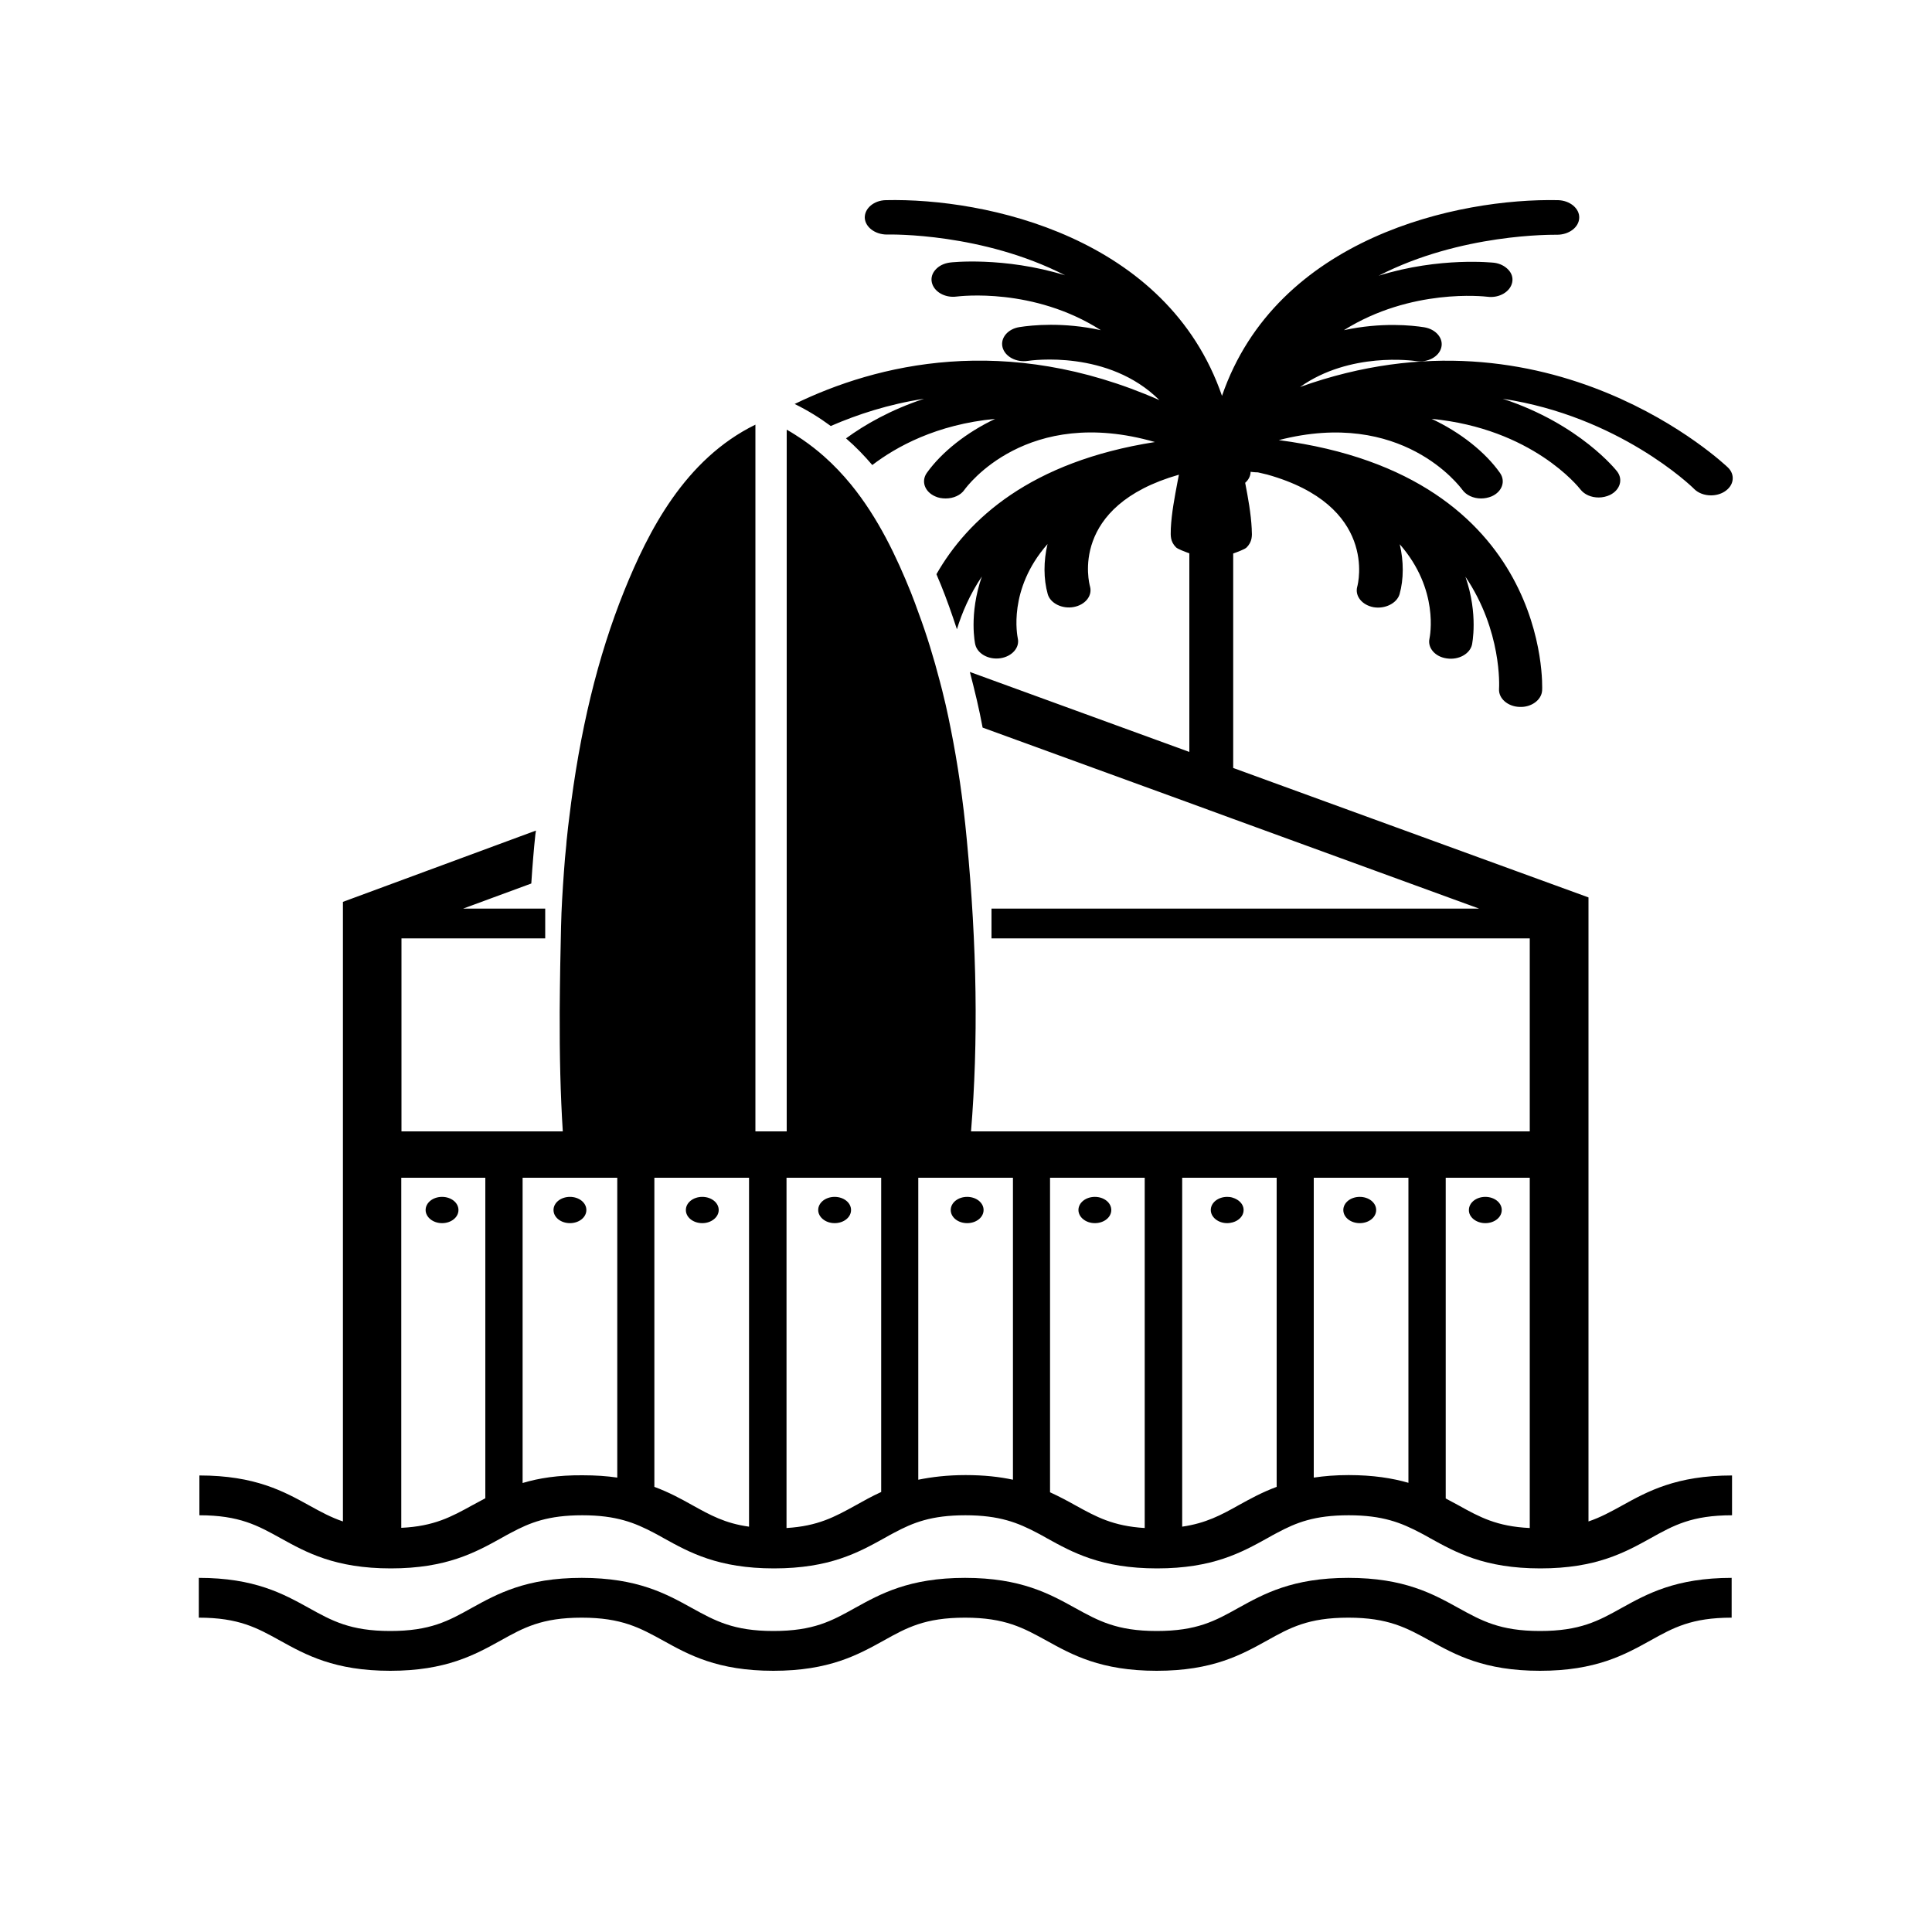 <?xml version="1.0" encoding="utf-8"?>
<!-- Generator: Adobe Illustrator 27.2.0, SVG Export Plug-In . SVG Version: 6.00 Build 0)  -->
<svg version="1.1" id="katman_1" xmlns="http://www.w3.org/2000/svg" xmlns:xlink="http://www.w3.org/1999/xlink" x="0px" y="0px"
	 viewBox="0 0 100 100" style="enable-background:new 0 0 100 100;" xml:space="preserve">
<path d="M87.69,25.31c0.21,0.21,0.53,0.33,0.87,0.33c0.26,0,0.51-0.07,0.71-0.2c0.23-0.15,0.38-0.36,0.41-0.6
	c0.03-0.24-0.06-0.47-0.25-0.65c-0.1-0.09-9.19-8.8-22.14-4.16c2.58-1.83,5.86-1.36,6-1.34c0.6,0.09,1.19-0.22,1.31-0.7
	c0.06-0.23,0-0.47-0.17-0.67c-0.17-0.2-0.42-0.33-0.71-0.38c-0.63-0.1-2.21-0.27-4.16,0.15c3.47-2.18,7.26-1.75,7.43-1.73
	c0.61,0.08,1.18-0.26,1.28-0.74c0.05-0.24-0.02-0.47-0.2-0.66c-0.18-0.19-0.43-0.32-0.73-0.36c-0.03,0-2.8-0.32-5.98,0.67
	c4.25-2.19,9.02-2.12,9.23-2.12c0.62,0,1.13-0.38,1.15-0.87c0.01-0.24-0.1-0.46-0.31-0.64c-0.21-0.17-0.48-0.27-0.78-0.28
	c-5.17-0.11-14.57,1.91-17.4,10.13c-2.84-8.24-12.23-10.25-17.4-10.13c-0.61,0.01-1.1,0.42-1.09,0.91c0.02,0.48,0.53,0.87,1.15,0.87
	c0.22-0.01,4.96-0.08,9.22,2.11c-3.18-0.98-5.94-0.67-5.97-0.66c-0.29,0.04-0.55,0.16-0.73,0.36c-0.18,0.19-0.25,0.43-0.2,0.66
	c0.1,0.48,0.67,0.82,1.28,0.74c0.17-0.02,3.98-0.49,7.47,1.74c-1.96-0.43-3.57-0.26-4.21-0.16c-0.6,0.09-1,0.56-0.88,1.04
	c0.12,0.48,0.7,0.8,1.31,0.71c0.18-0.03,4.18-0.59,6.81,2.03c-7.97-3.51-14.64-1.86-18.88,0.2c0.68,0.33,1.3,0.72,1.87,1.14
	c1.38-0.6,3-1.13,4.83-1.41c-1.73,0.57-3.07,1.34-4.04,2.05c0.5,0.43,0.95,0.9,1.36,1.38c1.23-0.94,3.31-2.1,6.36-2.39
	c-1.48,0.7-2.77,1.72-3.54,2.8c-0.3,0.43-0.11,0.97,0.43,1.21c0.17,0.08,0.36,0.11,0.55,0.11c0.4,0,0.78-0.17,0.97-0.45
	c0.13-0.18,3.23-4.38,9.86-2.47c-6.45,1.01-9.69,4-11.31,6.84c0.08,0.19,0.15,0.37,0.23,0.55c0.3,0.74,0.57,1.51,0.83,2.3
	c0.26-0.85,0.66-1.79,1.29-2.73c-0.68,1.96-0.35,3.5-0.34,3.52c0.11,0.47,0.68,0.8,1.3,0.71c0.6-0.09,1.01-0.55,0.9-1.03
	c-0.02-0.11-0.53-2.53,1.54-4.88c-0.21,0.88-0.21,1.81,0.01,2.59c0.13,0.47,0.74,0.78,1.34,0.67c0.6-0.11,0.98-0.58,0.85-1.06
	c-0.05-0.17-1.1-4.16,4.6-5.79c-0.02,0.12-0.05,0.24-0.07,0.36c-0.15,0.8-0.31,1.62-0.35,2.44l0,0.05c-0.01,0.3-0.03,0.61,0.27,0.91
	c0.09,0.09,0.47,0.23,0.69,0.31v10.28L50.2,34.78c0.13,0.48,0.24,0.96,0.36,1.45c0.11,0.47,0.21,0.95,0.3,1.43l10.71,3.9l2.24,0.82
	l12.75,4.65H63.81h-2.24h-9.61h-0.64v1.54h0.72h9.53h2.24h15.37v9.99H63.81h-2.24H51.9h-0.82h-0.82c0.38-4.63,0.31-9.58-0.22-15.11
	c-0.19-2.03-0.47-3.93-0.83-5.73c-0.08-0.41-0.17-0.83-0.26-1.23c-0.02-0.1-0.05-0.19-0.07-0.29c-0.07-0.31-0.15-0.62-0.23-0.92
	c-0.32-1.23-0.68-2.41-1.1-3.54c-0.13-0.36-0.26-0.72-0.4-1.07c-0.73-1.81-1.68-3.85-3.11-5.6c-0.42-0.51-0.88-1-1.39-1.45
	c-0.35-0.31-0.71-0.59-1.1-0.86c-0.27-0.18-0.54-0.36-0.83-0.52v0.98v14.97v1.33v1.33v17.71h-0.82H39.1v-17.1v-1.33V38.8V24.32v-2.3
	v-0.04c-3.66,1.79-5.55,5.53-6.79,8.6c-1.37,3.4-2.31,7.26-2.85,11.77c-0.04,0.32-0.08,0.63-0.11,0.96
	c-0.02,0.14-0.03,0.29-0.04,0.43c-0.05,0.46-0.09,0.92-0.12,1.37c-0.07,0.97-0.13,1.92-0.15,2.84c-0.03,1.21-0.06,2.81-0.07,4.42
	c-0.01,2.27,0.04,4.3,0.16,6.19h-0.81h-0.82h-6.72v-9.99h6.61h0.82h0.01v-0.63v-0.91h-0.79h-3.46l3.53-1.3
	c0.03-0.45,0.06-0.91,0.1-1.36c0.03-0.39,0.07-0.78,0.11-1.17c0.01-0.07,0.02-0.14,0.03-0.21l-9.99,3.69v32.07
	c-0.62-0.21-1.15-0.5-1.73-0.82c-1.32-0.73-2.81-1.56-5.7-1.56v2.06c2.07,0,3.02,0.53,4.21,1.19c1.32,0.73,2.81,1.56,5.7,1.56
	c2.88,0,4.38-0.83,5.7-1.56c0.17-0.1,0.34-0.19,0.51-0.28c0.99-0.53,1.93-0.91,3.7-0.91c1.77,0,2.72,0.39,3.71,0.91
	c0.17,0.09,0.34,0.18,0.51,0.28c1.32,0.73,2.81,1.56,5.7,1.56c2.89,0,4.38-0.83,5.7-1.56c0.17-0.1,0.34-0.19,0.51-0.28
	c0.99-0.53,1.93-0.91,3.7-0.91c1.77,0,2.72,0.39,3.71,0.91c0.17,0.09,0.34,0.18,0.51,0.28c1.32,0.73,2.81,1.56,5.7,1.56
	c2.89,0,4.38-0.83,5.7-1.56c0.17-0.1,0.34-0.19,0.51-0.28c0.99-0.53,1.93-0.91,3.71-0.91c1.77,0,2.72,0.39,3.71,0.91
	c0.17,0.09,0.34,0.18,0.51,0.28c1.32,0.73,2.81,1.56,5.7,1.56c2.89,0,4.38-0.83,5.7-1.56c1.2-0.67,2.14-1.19,4.22-1.19v-2.06
	c-2.89,0-4.38,0.83-5.7,1.56c-0.58,0.32-1.11,0.61-1.73,0.82v-32.3l-18.39-6.7V28.65c0.22-0.08,0.6-0.22,0.69-0.31
	c0.3-0.3,0.29-0.61,0.27-0.91l0-0.05c-0.04-0.8-0.19-1.61-0.34-2.39c0.17-0.15,0.27-0.34,0.28-0.54c0-0.01,0-0.02,0-0.03l0.07,0.01
	c0.11,0.01,0.22,0.02,0.31,0.02c0.12,0.03,0.23,0.05,0.34,0.08l0.13,0.03c5.73,1.6,4.72,5.64,4.67,5.81
	c-0.13,0.48,0.25,0.95,0.85,1.06c0.6,0.1,1.2-0.21,1.34-0.67c0.22-0.78,0.22-1.71,0.01-2.59c2.06,2.35,1.56,4.77,1.54,4.88
	c-0.11,0.48,0.29,0.95,0.9,1.03c0.62,0.09,1.19-0.24,1.3-0.71c0-0.02,0.34-1.56-0.34-3.52c1.89,2.8,1.75,5.67,1.74,5.81
	c-0.03,0.49,0.45,0.91,1.06,0.93c0.61,0.03,1.14-0.36,1.17-0.85c0.01-0.11,0.49-11.12-13.63-12.96c6.38-1.65,9.37,2.4,9.5,2.57
	c0.2,0.28,0.57,0.45,0.97,0.45c0.19,0,0.38-0.04,0.55-0.11c0.54-0.24,0.73-0.78,0.43-1.21c-0.76-1.08-2.06-2.11-3.54-2.8
	c5.19,0.5,7.6,3.52,7.7,3.65c0.21,0.27,0.56,0.42,0.95,0.42c0.2,0,0.41-0.05,0.58-0.13c0.53-0.26,0.69-0.81,0.37-1.22
	c-0.02-0.03-1.92-2.45-5.92-3.76C83.76,21.54,87.53,25.14,87.69,25.31z M79.18,79.09c-1.71-0.08-2.6-0.57-3.68-1.17
	c-0.22-0.12-0.44-0.24-0.67-0.36V60.96h4.35V79.09z M63.81,60.96h2.27v16c-0.76,0.28-1.39,0.63-1.97,0.95
	c-0.91,0.51-1.69,0.93-2.92,1.11V60.96h0.39H63.81z M59.25,79.09c-1.64-0.1-2.51-0.58-3.58-1.17c-0.41-0.23-0.84-0.46-1.32-0.68
	V60.96h4.9V79.09z M45.6,77.23c-0.48,0.22-0.91,0.46-1.32,0.69c-1.07,0.59-1.94,1.07-3.57,1.17V60.96h4.9V77.23z M33.87,60.96h4.9
	v18.06c-1.24-0.17-2.01-0.6-2.93-1.11c-0.59-0.33-1.21-0.67-1.97-0.95V60.96z M25.12,60.96v16.59c-0.23,0.12-0.45,0.24-0.67,0.36
	c-1.09,0.6-1.98,1.09-3.68,1.17V60.96H25.12z M27.05,76.76V60.96h4.9v15.52c-0.54-0.08-1.13-0.12-1.8-0.12
	C28.88,76.35,27.88,76.51,27.05,76.76z M47.53,76.59V60.96h4.9v15.63c-0.69-0.15-1.5-0.24-2.45-0.24
	C49.02,76.35,48.22,76.45,47.53,76.59z M68,76.48V60.96h4.9v15.79c-0.83-0.24-1.83-0.4-3.1-0.4C69.13,76.35,68.54,76.4,68,76.48z"/>
<path d="M79.71,84.42c-2.07,0-3.02-0.53-4.22-1.19c-1.32-0.73-2.81-1.56-5.7-1.56c-2.89,0-4.38,0.83-5.7,1.56
	c-1.2,0.67-2.14,1.19-4.22,1.19c-2.07,0-3.02-0.53-4.22-1.19c-1.32-0.73-2.81-1.56-5.7-1.56c-2.89,0-4.38,0.83-5.7,1.56
	c-1.2,0.67-2.14,1.19-4.22,1.19c-2.07,0-3.02-0.53-4.22-1.19c-1.32-0.73-2.81-1.56-5.7-1.56c-2.88,0-4.38,0.83-5.7,1.56
	c-1.2,0.67-2.14,1.19-4.21,1.19c-2.07,0-3.02-0.53-4.21-1.19c-1.32-0.73-2.81-1.56-5.7-1.56v2.06c2.07,0,3.02,0.53,4.21,1.19
	c1.32,0.73,2.81,1.56,5.7,1.56c2.88,0,4.38-0.83,5.7-1.56c1.2-0.67,2.14-1.19,4.21-1.19c2.07,0,3.02,0.53,4.22,1.19
	c1.32,0.73,2.81,1.56,5.7,1.56c2.89,0,4.38-0.83,5.7-1.56c1.2-0.67,2.14-1.19,4.22-1.19c2.07,0,3.02,0.53,4.22,1.19
	c1.32,0.73,2.81,1.56,5.7,1.56c2.89,0,4.38-0.83,5.7-1.56c1.2-0.67,2.14-1.19,4.22-1.19c2.07,0,3.02,0.53,4.22,1.19
	c1.32,0.73,2.81,1.56,5.7,1.56c2.89,0,4.38-0.83,5.7-1.56c1.2-0.67,2.14-1.19,4.22-1.19v-2.06c-2.89,0-4.38,0.83-5.7,1.56
	C82.73,83.9,81.78,84.42,79.71,84.42z"/>
<path d="M22.88,63.31c0.47,0,0.85-0.3,0.85-0.68c0-0.38-0.38-0.68-0.85-0.68c-0.47,0-0.85,0.3-0.85,0.68
	C22.03,63,22.41,63.31,22.88,63.31z"/>
<path d="M29.5,61.95c-0.47,0-0.85,0.3-0.85,0.68c0,0.38,0.38,0.68,0.85,0.68c0.47,0,0.85-0.3,0.85-0.68
	C30.35,62.25,29.97,61.95,29.5,61.95z"/>
<path d="M37.2,62.63c0-0.38-0.38-0.68-0.85-0.68c-0.47,0-0.85,0.3-0.85,0.68c0,0.38,0.38,0.68,0.85,0.68
	C36.82,63.31,37.2,63,37.2,62.63z"/>
<path d="M43.2,63.31c0.47,0,0.85-0.3,0.85-0.68c0-0.38-0.38-0.68-0.85-0.68s-0.85,0.3-0.85,0.68C42.35,63,42.73,63.31,43.2,63.31z"
	/>
<path d="M50.06,61.95c-0.47,0-0.85,0.3-0.85,0.68c0,0.38,0.38,0.68,0.85,0.68c0.47,0,0.85-0.3,0.85-0.68
	C50.91,62.25,50.53,61.95,50.06,61.95z"/>
<path d="M56.67,63.31c0.47,0,0.85-0.3,0.85-0.68c0-0.38-0.38-0.68-0.85-0.68c-0.47,0-0.85,0.3-0.85,0.68
	C55.82,63,56.2,63.31,56.67,63.31z"/>
<path d="M63.52,63.31c0.1,0,0.2-0.02,0.28-0.04c0.33-0.09,0.57-0.34,0.57-0.64c0-0.3-0.24-0.54-0.57-0.64
	c-0.09-0.03-0.18-0.04-0.28-0.04c-0.47,0-0.85,0.3-0.85,0.68C62.67,63,63.05,63.31,63.52,63.31z"/>
<path d="M70.38,61.95c-0.47,0-0.85,0.3-0.85,0.68c0,0.38,0.38,0.68,0.85,0.68c0.47,0,0.85-0.3,0.85-0.68
	C71.23,62.25,70.85,61.95,70.38,61.95z"/>
<path d="M76.88,63.31c0.47,0,0.85-0.3,0.85-0.68c0-0.38-0.38-0.68-0.85-0.68c-0.47,0-0.85,0.3-0.85,0.68
	C76.02,63,76.41,63.31,76.88,63.31z"/>
</svg>
